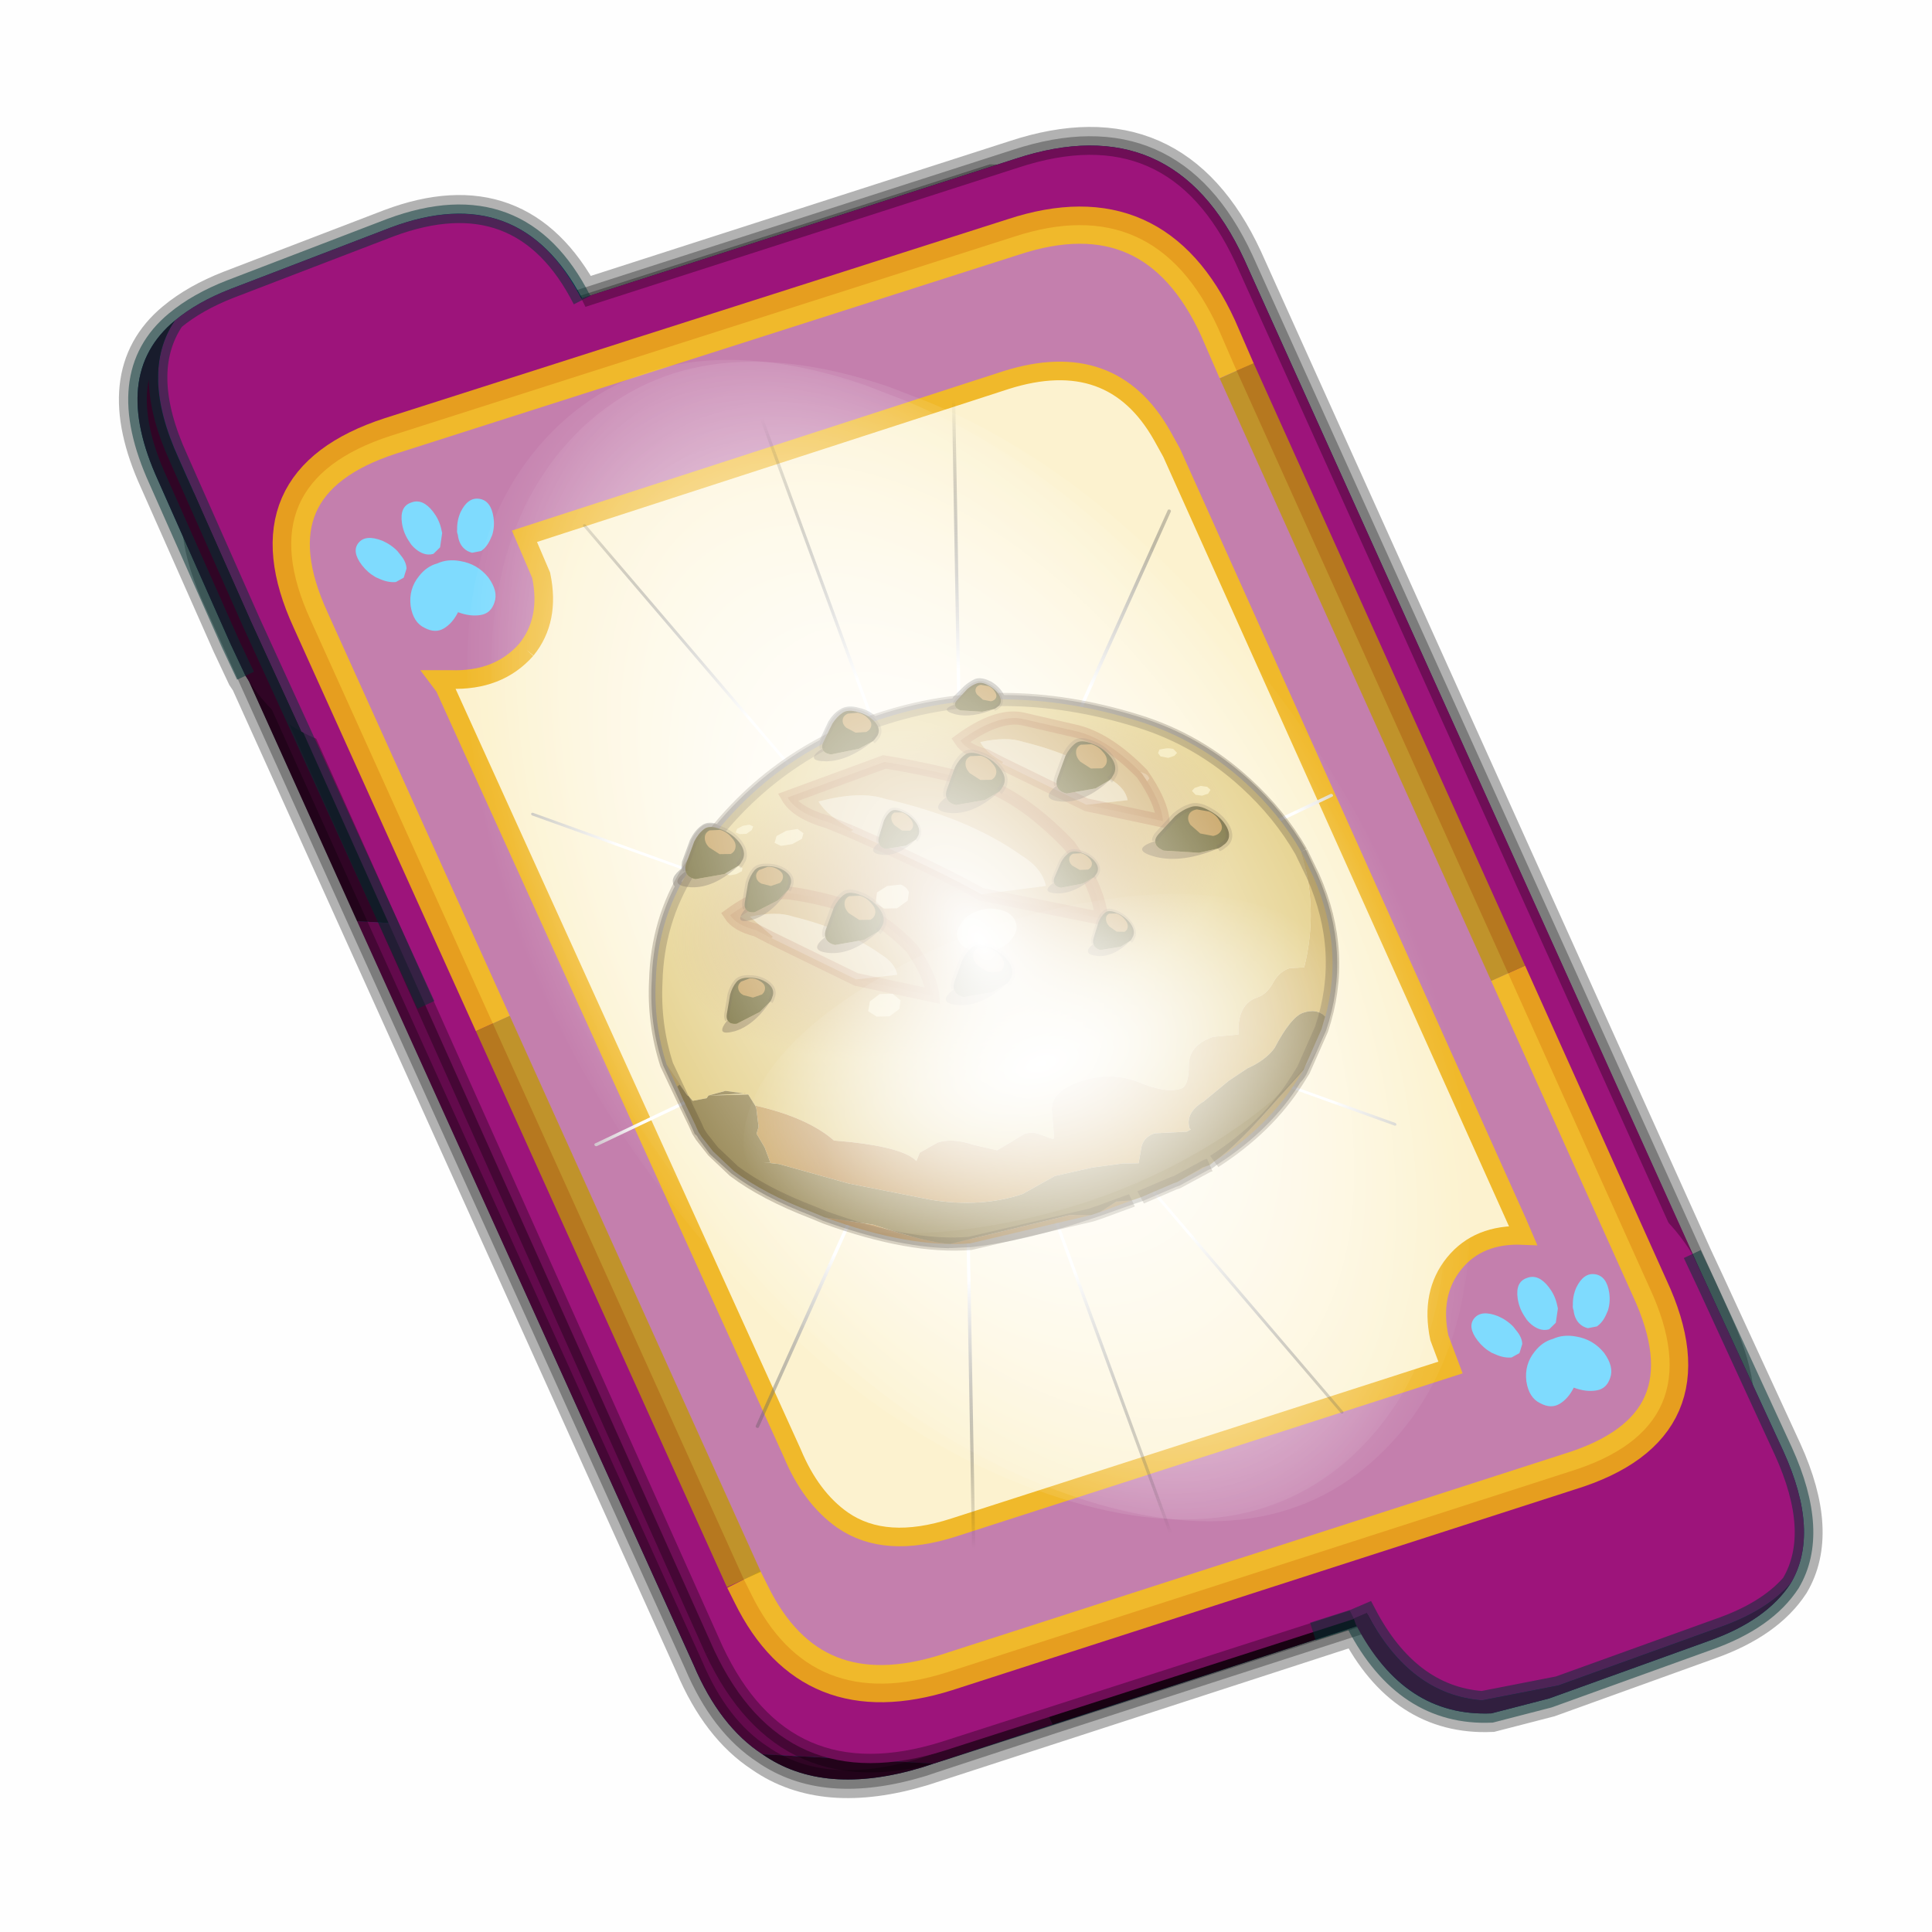 <?xml version='1.0' encoding='UTF-8'?>
<svg xmlns:xlink="http://www.w3.org/1999/xlink" xmlns="http://www.w3.org/2000/svg" version="1.1" width="60px" height="60px" viewBox="0.0 0.0 60.0 60.0"><defs><g id="c1"><path fill="#000000" fill-opacity="0.004" d="M0.0 0.0 L60.0 0.0 60.0 60.0 0.0 60.0 0.0 0.0"/></g><g id="c2"><path fill="#006699" stroke="none" d="M31.5 39.85 L19.8 43.65 Q17.15 44.45 15.5 43.3 14.35 42.55 13.65 40.9 L1.7 14.45 1.6 14.3 1.2 13.45 -0.75 9.05 Q-2.05 6.2 -0.3 4.75 0.3 4.25 1.2 3.9 L5.5 2.25 Q8.95 0.95 10.65 4.15 L22.3 0.4 Q26.55 -1.0 28.45 3.1 L40.55 29.95 40.9 30.7 42.95 35.15 Q43.95 37.35 43.15 38.7 42.5 39.7 40.95 40.25 L36.65 41.8 35.1 42.2 Q32.75 42.3 31.5 39.85"/><path fill="none" stroke="#000000" stroke-width="1.0" stroke-opacity="0.298" d="M31.5 39.85 L19.8 43.65 Q17.15 44.45 15.5 43.3 14.35 42.55 13.65 40.9 L1.7 14.45 1.6 14.3 1.2 13.45 -0.75 9.05 Q-2.05 6.2 -0.3 4.75 0.3 4.25 1.2 3.9 L5.5 2.25 Q8.95 0.95 10.65 4.15 L22.3 0.4 Q26.55 -1.0 28.45 3.1 L40.55 29.95 40.9 30.7 42.95 35.15 Q43.95 37.35 43.15 38.7 42.5 39.7 40.95 40.25 L36.65 41.8 35.1 42.2 Q32.75 42.3 31.5 39.85"/><path fill="#300525" stroke="none" d="M0.75 8.25 L29.8 9.75 25.55 0.9 Q26.9 1.6 27.8 3.55 L40.7 32.15 Q42.6 36.3 38.3 37.65 L23.3 42.5 13.15 21.4 4.6 20.9 0.7 12.25 Q-0.45 9.75 0.75 8.25 M20.1 43.55 L19.8 43.65 Q17.15 44.45 15.5 43.3 L20.1 43.55"/><path fill="#630a4c" stroke="none" d="M25.55 0.9 L29.8 9.75 0.75 8.25 Q1.45 7.3 3.1 6.75 L21.65 0.8 25.55 0.9 M4.6 20.9 L13.15 21.4 23.3 42.5 20.1 43.55 15.5 43.3 Q14.35 42.55 13.65 40.9 L4.6 20.9"/><path fill="none" stroke="#000000" stroke-width="0.5" stroke-opacity="0.302" d="M0.75 8.25 Q-0.45 9.75 0.7 12.25 L4.6 20.9 M23.3 42.5 L38.3 37.65 Q42.6 36.3 40.7 32.15 L27.8 3.55 Q26.9 1.6 25.55 0.9 L21.65 0.8 3.1 6.75 Q1.45 7.3 0.75 8.25 M20.1 43.55 L19.8 43.65 Q17.15 44.45 15.5 43.3 14.35 42.55 13.65 40.9 L4.6 20.9 M20.1 43.55 L23.3 42.5"/><path fill="#9d147b" stroke="none" d="M14.2 40.5 L1.35 11.8 Q-0.5 7.75 3.8 6.35 L22.3 0.4 Q26.55 -1.0 28.45 3.1 L41.35 31.7 Q43.25 35.85 38.9 37.25 L20.4 43.2 Q16.1 44.55 14.2 40.5"/><path fill="none" stroke="#000000" stroke-width="0.5" stroke-opacity="0.302" d="M14.2 40.5 L1.35 11.8 Q-0.5 7.75 3.8 6.35 L22.3 0.4 Q26.55 -1.0 28.45 3.1 L41.35 31.7 Q43.25 35.85 38.9 37.25 L20.4 43.2 Q16.1 44.55 14.2 40.5"/><path fill="#9d147b" stroke="none" d="M31.4 39.65 L31.3 39.45 31.25 39.4 29.25 34.95 Q27.55 31.2 31.25 29.85 L35.6 28.25 Q38.8 27.1 40.5 29.85 L40.9 30.7 42.95 35.15 Q43.95 37.35 43.15 38.7 42.5 39.45 41.2 39.9 L36.9 41.45 34.85 41.85 Q32.9 41.7 31.75 39.5 L31.4 39.65"/><path fill="#630a4c" stroke="none" d="M43.15 38.7 Q42.5 39.7 40.95 40.25 L36.65 41.8 35.1 42.2 Q32.75 42.3 31.45 39.8 L31.4 39.65 31.75 39.5 Q32.9 41.7 34.85 41.85 L36.9 41.45 41.2 39.9 Q42.5 39.45 43.15 38.7"/><path fill="none" stroke="#003333" stroke-width="0.5" stroke-opacity="0.51" d="M43.15 38.7 Q42.5 39.7 40.95 40.25 L36.65 41.8 35.1 42.2 Q32.75 42.3 31.45 39.8 L31.4 39.65 30.3 40.0 31.4 39.65 M40.5 29.85 L40.9 30.7 42.95 35.15 Q43.95 37.35 43.15 38.7 42.5 39.45 41.2 39.9 L36.9 41.45 34.85 41.85 Q32.9 41.7 31.75 39.5 L31.4 39.65"/><path fill="#9d147b" stroke="none" d="M10.65 4.2 L10.85 4.6 12.85 9.05 Q14.5 12.8 10.8 14.15 L6.5 15.8 Q4.5 16.6 3.1 15.8 L1.75 12.85 -0.2 8.45 Q-1.25 6.15 -0.3 4.75 0.3 4.25 1.2 3.9 L5.5 2.25 Q9.0 0.95 10.65 4.2"/><path fill="#300525" stroke="none" d="M-0.3 4.75 Q-1.25 6.15 -0.2 8.45 L1.75 12.85 3.1 15.8 Q2.25 15.35 1.6 14.3 L1.2 13.45 -0.75 9.05 Q-2.05 6.2 -0.3 4.75"/><path fill="none" stroke="#003333" stroke-width="0.5" stroke-opacity="0.51" d="M3.1 15.8 L6.45 23.15 M-0.3 4.75 Q0.3 4.25 1.2 3.9 L5.5 2.25 Q9.0 0.95 10.65 4.2 M3.1 15.8 L1.75 12.85 -0.2 8.45 Q-1.25 6.15 -0.3 4.75 -2.05 6.2 -0.75 9.05 L1.2 13.45 1.6 14.3"/><path fill="#fcf2cf" stroke="none" d="M9.15 13.6 Q9.8 12.8 9.55 11.6 L9.1 10.55 22.05 6.35 Q24.9 5.45 26.25 7.85 L26.5 8.3 35.8 29.0 35.95 29.35 Q34.75 29.3 34.1 30.1 33.45 30.9 33.7 32.1 L34.0 32.9 20.65 37.2 Q18.8 37.8 17.65 37.0 16.8 36.4 16.3 35.2 L6.95 14.6 6.8 14.4 7.1 14.4 Q8.4 14.45 9.15 13.6"/><path fill="#c47fad" stroke="none" d="M9.15 13.6 Q8.4 14.45 7.1 14.4 L6.8 14.4 6.95 14.6 16.3 35.2 Q16.8 36.4 17.65 37.0 18.8 37.8 20.65 37.2 L34.0 32.9 33.7 32.1 Q33.45 30.9 34.1 30.1 34.75 29.3 35.95 29.35 L35.8 29.0 26.5 8.3 26.25 7.85 Q24.9 5.45 22.05 6.35 L9.1 10.55 9.55 11.6 Q9.8 12.8 9.15 13.6 M28.25 6.1 L35.55 22.3 39.35 30.75 Q41.1 34.5 37.2 35.7 L20.45 41.1 Q16.8 42.25 15.2 39.0 L15.0 38.6 8.25 23.65 3.35 12.8 Q1.65 9.1 5.5 7.85 L22.25 2.5 Q26.05 1.25 27.75 4.95 L28.25 6.1"/><path fill="none" stroke="#ffcc00" stroke-width="1.0" stroke-opacity="0.749" d="M35.55 22.3 L39.35 30.75 Q41.1 34.5 37.2 35.7 L20.45 41.1 Q16.8 42.25 15.2 39.0 L15.0 38.6 M8.25 23.65 L3.35 12.8 Q1.65 9.1 5.5 7.85 L22.25 2.5 Q26.05 1.25 27.75 4.95 L28.25 6.1"/><path fill="none" stroke="#bf9900" stroke-width="1.0" stroke-opacity="0.749" d="M28.25 6.1 L35.55 22.3 M15.0 38.6 L8.25 23.65"/><path fill="none" stroke="#f0b92b" stroke-width="0.5" d="M9.15 13.6 Q9.8 12.8 9.55 11.6 L9.1 10.55 22.05 6.35 Q24.9 5.45 26.25 7.85 L26.5 8.3 35.8 29.0 35.95 29.35 Q34.75 29.3 34.1 30.1 33.45 30.9 33.7 32.1 L34.0 32.9 20.65 37.2 Q18.8 37.8 17.65 37.0 16.8 36.4 16.3 35.2 L6.95 14.6 6.8 14.4 7.1 14.4 Q8.4 14.45 9.15 13.6"/></g><g id="c3"><path fill="#7fdbfe" stroke="none" d="M10.75 4.9 Q10.75 4.6 10.9 4.35 11.25 3.45 11.95 2.75 13.3 1.5 14.35 2.1 15.4 2.7 14.95 4.45 14.7 5.4 14.1 6.15 L13.75 6.5 Q13.1 7.15 12.35 7.35 L11.4 7.2 Q10.95 6.9 10.75 6.4 10.5 5.75 10.75 4.9 M7.5 5.9 Q7.0 5.85 6.6 5.5 6.05 5.0 5.8 4.15 L5.7 3.6 Q5.55 2.65 5.8 1.7 6.25 0.0 7.5 0.0 L7.6 0.0 Q8.85 0.0 9.3 1.7 9.55 2.65 9.4 3.6 L9.3 4.15 8.5 5.5 7.6 5.9 7.5 5.9 M4.35 4.9 Q4.6 5.75 4.35 6.4 L3.7 7.2 2.75 7.35 Q2.0 7.15 1.35 6.5 L1.0 6.15 Q0.4 5.4 0.15 4.45 -0.3 2.7 0.75 2.1 1.8 1.5 3.15 2.75 3.85 3.45 4.2 4.35 L4.35 4.9 M5.5 13.7 Q4.45 13.9 3.65 12.95 2.75 12.0 3.2 10.25 3.7 8.5 5.25 7.6 6.4 6.9 7.55 7.0 8.75 6.9 9.9 7.6 11.45 8.5 11.95 10.25 12.35 12.0 11.5 12.95 10.7 13.9 9.65 13.7 8.55 13.5 7.55 12.6 6.55 13.5 5.5 13.7"/></g><g id="c4"><g><use transform="matrix(1.0,0.0,0.0,1.0,0.0,0.0)" xlink:href="#c3"/></g></g><radialGradient gradientUnits="userSpaceOnUse" r="819.2" cx="0" cy="0" spreadMethod="pad" gradientTransform="matrix(0.091,0.0,0.0,0.091,0.6,3.4)" id="gradient1"><stop offset="0.0" stop-color="#ffffff"/><stop offset="1.0" stop-color="#ffffff" stop-opacity="0.0"/></radialGradient><g id="c5"><path stroke="none" fill="url(#gradient1)" d="M36.65 -54.65 Q60.05 -42.0 69.75 -17.95 80.55 8.9 68.0 34.1 55.45 59.35 26.8 68.2 -1.8 77.05 -29.7 64.3 -57.6 51.6 -68.45 24.75 -79.3 -2.05 -66.75 -27.25 L-66.7 -27.3 Q-54.1 -52.5 -25.5 -61.4 3.1 -70.2 31.0 -57.5 L36.65 -54.65"/></g><g id="c6"><g><use transform="matrix(1.0,0.0,0.0,1.0,0.0,0.0)" xlink:href="#c5"/></g></g><radialGradient gradientUnits="userSpaceOnUse" r="819.2" cx="0" cy="0" spreadMethod="pad" gradientTransform="matrix(0.209,0.0,0.0,0.177,67.15,107.2)" id="gradient2"><stop offset="0.357" stop-color="#ffffff"/><stop offset="0.671" stop-opacity="0.0"/></radialGradient><g id="c7"><path fill="none" stroke-linejoin="round" stroke-linecap="round" stroke="url(#gradient2)" stroke-width="0.5" d="M136.55 165.8 L68.6 106.0 68.4 106.0 118.25 201.5 M68.3 105.8 L68.35 105.8 68.3 105.8 68.3 105.85 68.4 106.0 68.3 106.0 86.55 211.5 M68.3 105.8 L68.3 105.85 68.3 106.0 68.15 105.95 18.25 151.55 M68.3 105.85 L68.25 105.85 68.3 106.0 50.0 193.2 M68.25 105.85 L68.15 105.95 0.05 97.7 M68.3 105.85 L68.25 105.8 68.25 105.85 M68.25 105.8 L68.2 105.7 0.0 45.7 M68.3 105.8 L68.25 105.75 68.25 105.8 M68.25 105.75 L68.2 105.7 18.25 10.05 M68.6 106.0 L68.35 105.8 118.25 60.15 M86.6 18.35 L68.3 105.8 M136.6 114.25 L68.6 106.0 M68.25 105.75 L49.95 0.05"/></g><g id="c8"><g><use transform="matrix(1.0,0.0,0.0,1.0,0.0,0.0)" xlink:href="#c7"/></g></g><g id="c9"><g><use transform="matrix(1.0,0.0,0.0,1.0,0.0,0.0)" xlink:href="#c2"/></g><g><use transform="matrix(0.239,-0.087,0.1,0.234,34.25,31.15)" xlink:href="#c4"/></g><g><use transform="matrix(0.239,-0.087,0.1,0.234,4.25,10.3)" xlink:href="#c4"/></g><g><use transform="matrix(0.141,-0.038,0.111,0.226,20.25,20.65)" filter="url(#filter7)" xlink:href="#c6"/></g><g><use transform="matrix(-0.155,0.051,0.084,0.147,22.6,3.15)" filter="url(#filter8)" xlink:href="#c8"/></g></g><filter id="filter7"><feColorMatrix in="SourceGraphic" type="matrix" values="0.0 0.0 0.0 0.0 0.797 0.0 0.0 0.0 0.0 0.598 0.0 0.0 0.0 0.0 0.199 0.0 0.0 0.0 1.0 0.0" result="cxform"/><feComposite operator="in" in2="SourceGraphic" result="color-xform"/></filter><filter id="filter8"><feColorMatrix in="SourceGraphic" type="matrix" values="0.0 0.0 0.0 0.0 0.996 0.0 0.0 0.0 0.0 0.996 0.0 0.0 0.0 0.0 0.996 0.0 0.0 0.0 1.0 0.0" result="cxform"/><feComposite operator="in" in2="SourceGraphic" result="color-xform"/></filter><g id="c10"><path fill="none" stroke="#000000" stroke-width="1.5" stroke-opacity="0.302" d="M94.75 22.65 Q96.05 21.45 97.1 21.9 98.3 22.25 99.6 23.45 L102.35 26.55 103.05 27.85 Q105.9 28.8 104.95 30.0 111.65 35.95 115.55 44.55 119.0 51.55 119.7 59.15 L119.6 65.85 119.5 70.8 119.5 72.0 119.5 72.15 Q119.25 72.6 119.25 73.2 L118.55 76.3 116.5 80.7 Q113.3 86.15 106.85 92.0 L105.3 93.55 Q95.8 101.75 87.5 104.95 87.25 104.95 87.0 105.1 L85.8 105.45 83.8 106.05 Q75.0 108.05 62.35 108.05 L61.3 108.05 60.8 108.05 54.85 107.95 53.2 107.95 46.9 107.45 46.3 107.45 40.35 106.4 39.9 106.4 38.8 106.05 Q27.85 103.3 19.9 97.1 18.8 96.55 18.1 95.8 L12.25 90.0 Q2.75 78.7 2.75 63.9 L2.85 59.15 Q3.7 51.55 6.9 44.55 11.45 34.65 19.9 28.1 29.65 20.5 40.35 16.8 L40.25 16.2 Q40.35 14.9 41.2 13.8 42.15 12.75 42.95 12.75 43.9 12.85 44.9 13.25 L47.35 14.4 47.75 14.8 Q54.4 13.35 61.3 13.35 L62.15 13.35 Q62.6 11.9 64.05 10.95 65.45 9.9 66.65 10.25 67.85 10.5 69.05 11.45 L71.65 13.95 71.9 14.2 Q83.8 16.2 94.75 22.65"/></g><linearGradient gradientUnits="userSpaceOnUse" x1="-819.2" x2="819.2" spreadMethod="pad" gradientTransform="matrix(0.022,-0.003,0.002,0.01,18.85,19.35)" id="gradient3"><stop offset="0.0" stop-color="#d7ba67"/><stop offset="0.808" stop-color="#b88641"/><stop offset="1.0" stop-color="#d4b563"/></linearGradient><radialGradient gradientUnits="userSpaceOnUse" r="819.2" cx="0" cy="0" spreadMethod="pad" gradientTransform="matrix(0.019,0.0,0.0,0.01,18.2,9.4)" id="gradient4"><stop offset="0.0" stop-color="#b27b3a"/><stop offset="1.0" stop-color="#b78340" stop-opacity="0.0"/></radialGradient><g id="c11"><path fill="#e1ca7b" stroke="none" d="M0.05 13.4 Q0.3 11.2 1.3 9.15 2.7 6.25 5.3 4.35 11.15 0.05 18.15 0.05 25.1 0.05 31.0 4.35 33.6 6.25 35.0 9.15 36.05 11.2 36.3 13.4 L35.95 15.25 35.9 15.3 35.8 15.6 35.05 15.7 34.9 15.6 33.95 15.65 33.05 16.1 33.0 16.1 34.9 15.6 32.9 16.2 32.8 16.85 Q30.45 18.3 29.65 19.85 L28.85 20.2 Q26.35 21.35 26.0 22.2 L25.65 21.85 24.55 21.65 Q23.7 21.65 22.8 22.35 L21.75 23.0 21.0 22.85 20.05 22.65 Q19.6 22.65 19.3 22.9 L18.75 23.35 18.65 23.35 18.15 21.95 Q17.8 21.0 16.05 21.0 14.35 21.0 13.2 22.0 12.1 23.0 11.25 23.0 10.8 23.0 10.35 22.0 9.9 21.0 8.5 21.0 L7.2 21.3 Q6.6 19.8 5.45 19.8 4.9 19.8 4.35 19.35 3.8 18.9 3.2 18.9 L2.45 19.1 Q0.45 16.5 0.05 13.4"/><path stroke="none" fill="url(#gradient3)" d="M36.3 13.4 L36.25 15.35 36.25 14.65 36.1 14.6 35.95 15.25 36.3 13.4 M31.8 23.45 Q28.25 26.35 25.15 27.1 L18.5 27.7 19.55 27.35 26.15 26.8 Q27.2 26.4 29.55 24.6 L31.8 23.45 M18.0 27.7 L16.15 27.65 16.95 27.45 18.0 27.7 M13.5 27.5 L11.65 27.2 11.9 27.2 13.5 27.5 M11.2 27.1 Q7.8 26.3 5.3 24.5 L4.75 24.1 6.5 25.0 Q9.7 26.7 11.2 27.1 M2.95 22.4 Q0.0 19.1 0.0 14.8 L0.05 13.4 Q0.45 16.5 2.45 19.1 L3.2 18.9 Q3.8 18.9 4.35 19.35 4.9 19.8 5.45 19.8 6.6 19.8 7.2 21.3 L8.5 21.0 Q9.9 21.0 10.35 22.0 10.8 23.0 11.25 23.0 12.1 23.0 13.2 22.0 14.35 21.0 16.05 21.0 17.8 21.0 18.15 21.95 L18.65 23.35 18.75 23.35 19.3 22.9 Q19.6 22.65 20.05 22.65 L21.0 22.85 21.75 23.0 22.8 22.35 Q23.7 21.65 24.55 21.65 L25.65 21.85 26.0 22.2 Q26.35 21.35 28.85 20.2 L29.65 19.85 Q30.45 18.3 32.8 16.85 L32.8 17.0 33.1 17.95 33.35 18.25 33.25 19.05 33.3 19.9 33.65 19.75 32.9 20.1 29.85 22.2 26.1 24.35 Q23.8 25.55 21.45 25.55 L19.45 25.2 17.4 25.4 15.8 25.7 15.0 25.95 14.6 25.35 Q14.25 24.75 13.55 24.75 L11.9 25.2 11.65 25.15 11.7 25.1 Q11.6 24.25 10.4 24.0 L8.7 23.4 7.5 23.1 Q6.4 23.0 5.7 22.55 4.2 21.3 3.5 21.3 2.7 21.3 2.5 21.85 L2.95 22.4"/><path fill="#8e7c44" stroke="none" d="M36.25 15.35 L36.2 16.8 36.2 17.15 36.2 17.2 36.15 17.5 35.9 18.4 35.3 19.7 Q34.3 21.3 32.3 23.0 L31.8 23.45 29.55 24.6 Q27.2 26.4 26.15 26.8 L19.55 27.35 18.5 27.7 18.15 27.7 18.0 27.7 16.95 27.45 16.15 27.65 15.65 27.65 13.7 27.5 13.5 27.5 11.9 27.2 11.65 27.2 11.5 27.2 11.2 27.1 Q9.7 26.7 6.5 25.0 L4.75 24.1 2.95 22.4 2.5 21.85 Q2.7 21.3 3.5 21.3 4.2 21.3 5.7 22.55 6.4 23.0 7.5 23.1 L8.7 23.4 10.4 24.0 Q11.6 24.25 11.7 25.1 L11.65 25.15 11.9 25.2 13.55 24.75 Q14.25 24.75 14.6 25.35 L15.0 25.95 15.8 25.7 17.4 25.4 19.45 25.2 21.45 25.55 Q23.8 25.55 26.1 24.35 L29.85 22.2 32.9 20.1 33.65 19.75 33.3 19.9 33.25 19.05 33.35 18.25 33.1 17.95 32.8 17.0 32.8 16.85 32.9 16.2 34.9 15.6 33.0 16.1 33.05 16.1 33.95 15.65 34.9 15.6 35.05 15.7 35.8 15.6 35.9 15.3 35.95 15.25 36.1 14.6 36.25 14.65 36.25 15.35"/><path fill="none" stroke="#382510" stroke-width="0.7" stroke-opacity="0.302" d="M0.05 13.4 Q0.3 11.2 1.3 9.15 2.7 6.25 5.3 4.35 11.15 0.05 18.15 0.05 25.1 0.05 31.0 4.35 33.6 6.25 35.0 9.15 36.05 11.2 36.3 13.4 L36.25 15.35 36.2 16.8 36.2 17.15 36.2 17.2 36.15 17.5 35.9 18.4 35.3 19.7 Q34.3 21.3 32.3 23.0 L31.8 23.45 Q28.25 26.35 25.15 27.1 L18.5 27.7 18.15 27.7 18.0 27.7 16.15 27.65 M15.65 27.65 L13.7 27.5 13.5 27.5 11.65 27.2 11.5 27.2 M11.2 27.1 Q7.8 26.3 5.3 24.5 L4.75 24.1 2.95 22.4 Q0.0 19.1 0.0 14.8 L0.05 13.4"/><path stroke="none" fill="url(#gradient4)" d="M29.35 15.45 Q24.75 17.95 18.35 17.95 11.95 17.95 7.4 15.45 2.85 13.0 2.85 9.5 2.85 6.05 7.4 3.55 11.95 1.05 18.35 1.05 24.75 1.05 29.35 3.55 33.85 6.05 33.85 9.5 33.85 13.0 29.35 15.45"/><path fill="#fbf1bf" fill-opacity="0.714" d="M4.85 6.1 L4.5 6.15 Q4.3 6.2 4.15 6.3 L4.05 6.55 4.25 6.65 4.6 6.65 4.95 6.45 5.0 6.25 4.85 6.1 M7.45 7.25 L7.6 6.9 7.3 6.65 6.7 6.65 6.2 6.95 Q5.95 7.15 6.0 7.35 L6.35 7.55 6.9 7.5 7.45 7.25 M3.4 9.05 L3.75 9.05 4.05 8.9 4.15 8.65 3.95 8.55 3.6 8.55 3.3 8.7 3.2 8.9 3.4 9.05"/><path fill="#c8a258" stroke="none" d="M13.0 4.2 L12.9 4.15 Q13.55 3.4 13.6 2.8 12.15 2.95 11.45 3.5 9.1 5.0 7.9 6.8 7.4 7.45 7.55 8.05 L9.7 7.6 6.25 9.65 Q5.9 8.65 6.25 7.0 7.15 4.8 8.5 3.9 L11.0 2.35 Q12.15 1.7 14.55 2.4 14.45 3.0 13.6 3.55 L13.0 4.2"/><path fill="#e1cd9c" stroke="none" d="M9.7 7.6 L7.55 8.05 Q7.4 7.45 7.9 6.8 9.1 5.0 11.45 3.5 12.15 2.95 13.6 2.8 13.55 3.4 12.9 4.15 L13.0 4.2 9.7 7.6"/><path fill="none" stroke="#963807" stroke-width="0.7" stroke-opacity="0.302" d="M13.0 4.2 L13.6 3.55 Q14.45 3.0 14.55 2.4 12.15 1.7 11.0 2.35 L8.5 3.9 Q7.15 4.8 6.25 7.0 5.9 8.65 6.25 9.65 L9.7 7.6 13.0 4.2"/><path fill="#c8a258" stroke="none" d="M22.0 5.05 L21.85 5.0 Q22.85 3.9 22.95 3.05 20.65 3.2 19.6 4.0 15.85 6.3 14.05 9.0 13.3 9.95 13.5 10.9 L16.9 10.25 11.45 13.4 Q10.9 11.8 11.45 9.3 12.8 5.9 14.85 4.55 16.9 3.2 18.8 2.2 L24.4 2.35 Q24.3 3.25 22.95 4.2 L22.0 5.05"/><path fill="#e1cd9c" stroke="none" d="M16.9 10.25 L13.5 10.9 Q13.3 9.95 14.05 9.0 15.85 6.3 19.6 4.0 20.65 3.2 22.95 3.05 22.85 3.9 21.85 5.0 L22.0 5.05 Q18.45 8.4 16.9 10.25"/><path fill="none" stroke="#963807" stroke-width="0.7" stroke-opacity="0.302" d="M22.0 5.05 L22.95 4.2 Q24.3 3.25 24.4 2.35 L18.8 2.2 Q16.9 3.2 14.85 4.55 12.8 5.9 11.45 9.3 10.9 11.8 11.45 13.4 L16.9 10.25 Q18.45 8.4 22.0 5.05"/><path fill="#fbf1bf" fill-opacity="0.714" d="M20.45 8.95 Q20.45 8.65 20.7 8.45 L21.4 8.3 22.05 8.45 22.35 8.95 22.05 9.35 21.4 9.55 20.7 9.35 20.45 8.95 M16.25 12.85 Q15.8 12.55 15.8 12.1 15.8 11.65 16.25 11.35 16.75 11.0 17.4 11.0 18.1 11.0 18.55 11.35 19.05 11.65 19.05 12.1 19.05 12.55 18.55 12.85 L17.4 13.2 Q16.75 13.2 16.25 12.85 M24.8 14.5 L24.15 14.7 23.5 14.5 23.25 14.1 23.5 13.65 24.15 13.45 24.8 13.65 25.1 14.1 24.8 14.5"/><path fill="#fbf1bf" fill-opacity="0.714" d="M27.25 3.0 L27.6 3.05 27.75 3.2 27.6 3.35 27.25 3.45 26.9 3.35 26.75 3.2 26.9 3.05 27.25 3.0 M24.6 4.6 L24.4 4.35 24.6 4.05 25.2 3.95 25.8 4.05 26.05 4.35 25.8 4.6 25.2 4.7 24.6 4.6 M29.0 5.2 L28.65 5.25 28.3 5.2 28.2 5.05 28.3 4.9 28.65 4.8 29.0 4.9 29.15 5.05 29.0 5.2"/><path fill="#c8a258" stroke="none" d="M28.3 8.95 L28.2 8.9 28.9 7.55 Q27.45 7.7 26.75 8.25 24.4 9.75 23.2 11.55 22.7 12.2 22.85 12.8 L25.0 12.35 21.55 14.4 Q21.2 13.4 21.55 11.75 22.45 9.55 23.8 8.65 25.1 7.7 26.3 7.1 27.45 6.45 29.85 7.15 29.75 7.75 28.9 8.3 L28.3 8.95"/><path fill="#e1cd9c" stroke="none" d="M25.0 12.35 L22.85 12.8 Q22.7 12.2 23.2 11.55 24.4 9.75 26.75 8.25 27.45 7.7 28.9 7.55 L28.2 8.9 28.3 8.95 25.0 12.35"/><path fill="none" stroke="#963807" stroke-width="0.7" stroke-opacity="0.302" d="M28.3 8.95 L28.9 8.3 Q29.75 7.75 29.85 7.15 27.45 6.45 26.3 7.1 25.1 7.7 23.8 8.65 22.45 9.55 21.55 11.75 21.2 13.4 21.55 14.4 L25.0 12.35 28.3 8.95"/></g><g id="c12"><path fill="#382510" fill-opacity="0.373" d="M1.45 4.75 L3.6 5.1 7.35 4.65 Q8.25 4.2 8.1 3.55 11.15 4.35 8.3 5.3 5.55 6.15 1.45 4.75"/><path fill="#564c0b" stroke="none" d="M8.1 3.55 Q8.25 4.2 7.35 4.65 L3.6 5.1 1.45 4.75 1.1 4.6 0.55 4.25 Q-0.25 3.6 0.1 2.5 0.5 1.35 1.65 0.6 2.75 -0.2 3.65 0.05 4.6 0.3 5.5 0.95 L7.6 2.8 Q8.05 3.2 8.1 3.55"/><path fill="none" stroke="#382510" stroke-width="0.7" stroke-opacity="0.2" d="M8.1 3.55 Q8.05 3.2 7.6 2.8 L5.5 0.95 Q4.6 0.3 3.65 0.05 2.75 -0.2 1.65 0.6 0.5 1.35 0.1 2.5 -0.25 3.6 0.55 4.25 L1.1 4.6 1.45 4.75"/><path fill="#b68733" stroke="none" d="M3.05 0.35 Q3.75 0.45 4.0 0.9 4.3 1.4 4.0 2.0 L3.1 3.0 1.75 3.35 Q1.05 3.25 0.75 2.75 0.5 2.3 0.8 1.7 1.05 1.05 1.75 0.65 L3.05 0.35"/></g><g id="c13"><g><use transform="matrix(1.0,0.0,0.0,1.0,0.0,0.0)" xlink:href="#c12"/></g></g><g id="c14"><g><use transform="matrix(1.0,0.0,0.0,1.0,0.0,0.0)" xlink:href="#c11"/></g><g><use transform="matrix(0.467,-0.125,0.125,0.467,2.85,9.85)" xlink:href="#c13"/></g><g><use transform="matrix(0.29,-0.078,0.078,0.29,11.4,0.15)" xlink:href="#c13"/></g><g><use transform="matrix(0.4,1.52587890625e-05,0.0,0.4,18.35,-0.9)" xlink:href="#c13"/></g><g><use transform="matrix(0.413,1.52587890625e-05,0.0,0.5,27.75,2.5)" xlink:href="#c13"/></g><g><use transform="matrix(0.363,0.097,-0.098,0.365,29.7,10.15)" xlink:href="#c13"/></g><g><use transform="matrix(0.413,1.52587890625e-05,0.0,0.5,17.0,12.65)" xlink:href="#c13"/></g><g><use transform="matrix(0.413,1.52587890625e-05,0.0,0.5,7.4,4.4)" xlink:href="#c13"/></g><g><use transform="matrix(0.286,1.52587890625e-05,0.0,0.38,18.55,4.7)" xlink:href="#c13"/></g><g><use transform="matrix(0.312,1.52587890625e-05,0.0,0.34,10.5,9.65)" xlink:href="#c13"/></g><g><use transform="matrix(0.413,1.52587890625e-05,0.0,0.5,13.15,3.15)" xlink:href="#c13"/></g><g><use transform="matrix(0.413,1.52587890625e-05,0.0,0.5,22.25,8.0)" xlink:href="#c13"/></g><g><use transform="matrix(0.363,0.097,-0.098,0.365,26.35,5.0)" xlink:href="#c13"/></g><g><use transform="matrix(0.286,1.52587890625e-05,0.0,0.38,10.1,13.15)" xlink:href="#c13"/></g></g><radialGradient gradientUnits="userSpaceOnUse" r="819.2" cx="0" cy="0" spreadMethod="pad" gradientTransform="matrix(0.041,0.0,0.0,0.041,0.6,3.4)" id="gradient5"><stop offset="0.0" stop-color="#ffffff"/><stop offset="1.0" stop-color="#ffffff" stop-opacity="0.0"/></radialGradient><g id="c15"><path stroke="none" fill="url(#gradient5)" d="M31.75 -6.25 Q36.65 5.85 31.0 17.2 25.35 28.6 12.4 32.55 -0.45 36.55 -13.05 30.8 -25.6 25.1 -30.5 13.0 -35.35 0.95 -29.7 -10.4 L-29.7 -10.45 Q-24.0 -21.8 -11.15 -25.8 1.75 -29.75 14.3 -24.05 L16.85 -22.75 Q27.4 -17.05 31.75 -6.25"/></g><g id="c16"><g><use transform="matrix(1.0,0.0,0.0,1.0,0.0,0.0)" xlink:href="#c15"/></g></g><g id="c17"><g><use transform="matrix(1.0,0.0,0.0,1.0,0.0,0.0)" xlink:href="#c10"/></g><g><use transform="matrix(3.224,0.0,0.0,3.426,2.8,13.25)" xlink:href="#c14"/></g><g><use transform="matrix(1.625,0.0,0.0,0.834,58.7,77.2)" filter="url(#filter27)" xlink:href="#c16"/></g></g><filter id="filter27"><feColorMatrix in="SourceGraphic" type="matrix" values="0.0 0.0 0.0 0.0 0.996 0.0 0.0 0.0 0.0 0.867 0.0 0.0 0.0 0.0 0.309 0.0 0.0 0.0 0.422 0.0" result="cxform"/><feComposite operator="in" in2="SourceGraphic" result="color-xform"/></filter><g id="c18"><g><use transform="matrix(1.0,0.0,0.0,1.0,6.3,53.35)" xlink:href="#c9"/></g><g><use transform="matrix(-0.146,0.049,0.062,0.14,33.05,63.95)" xlink:href="#c17"/></g><g><use transform="matrix(0.141,-0.038,0.111,0.226,27.2,74.05)" filter="url(#filter30)" xlink:href="#c6"/></g></g><filter id="filter30"><feColorMatrix in="SourceGraphic" type="matrix" values="1.0 0.0 0.0 0.0 0.0 0.0 1.0 0.0 0.0 0.0 0.0 0.0 1.0 0.0 0.0 0.0 0.0 0.0 0.23 0.0" result="cxform"/><feComposite operator="in" in2="SourceGraphic" result="color-xform"/></filter></defs><g><g><use transform="matrix(1.0,0.0,0.0,1.0,0.0,0.0)" xlink:href="#c1"/></g><g><use transform="matrix(1.155,0.0,0.0,1.155,-1.5,-57.15)" xlink:href="#c18"/></g></g></svg>